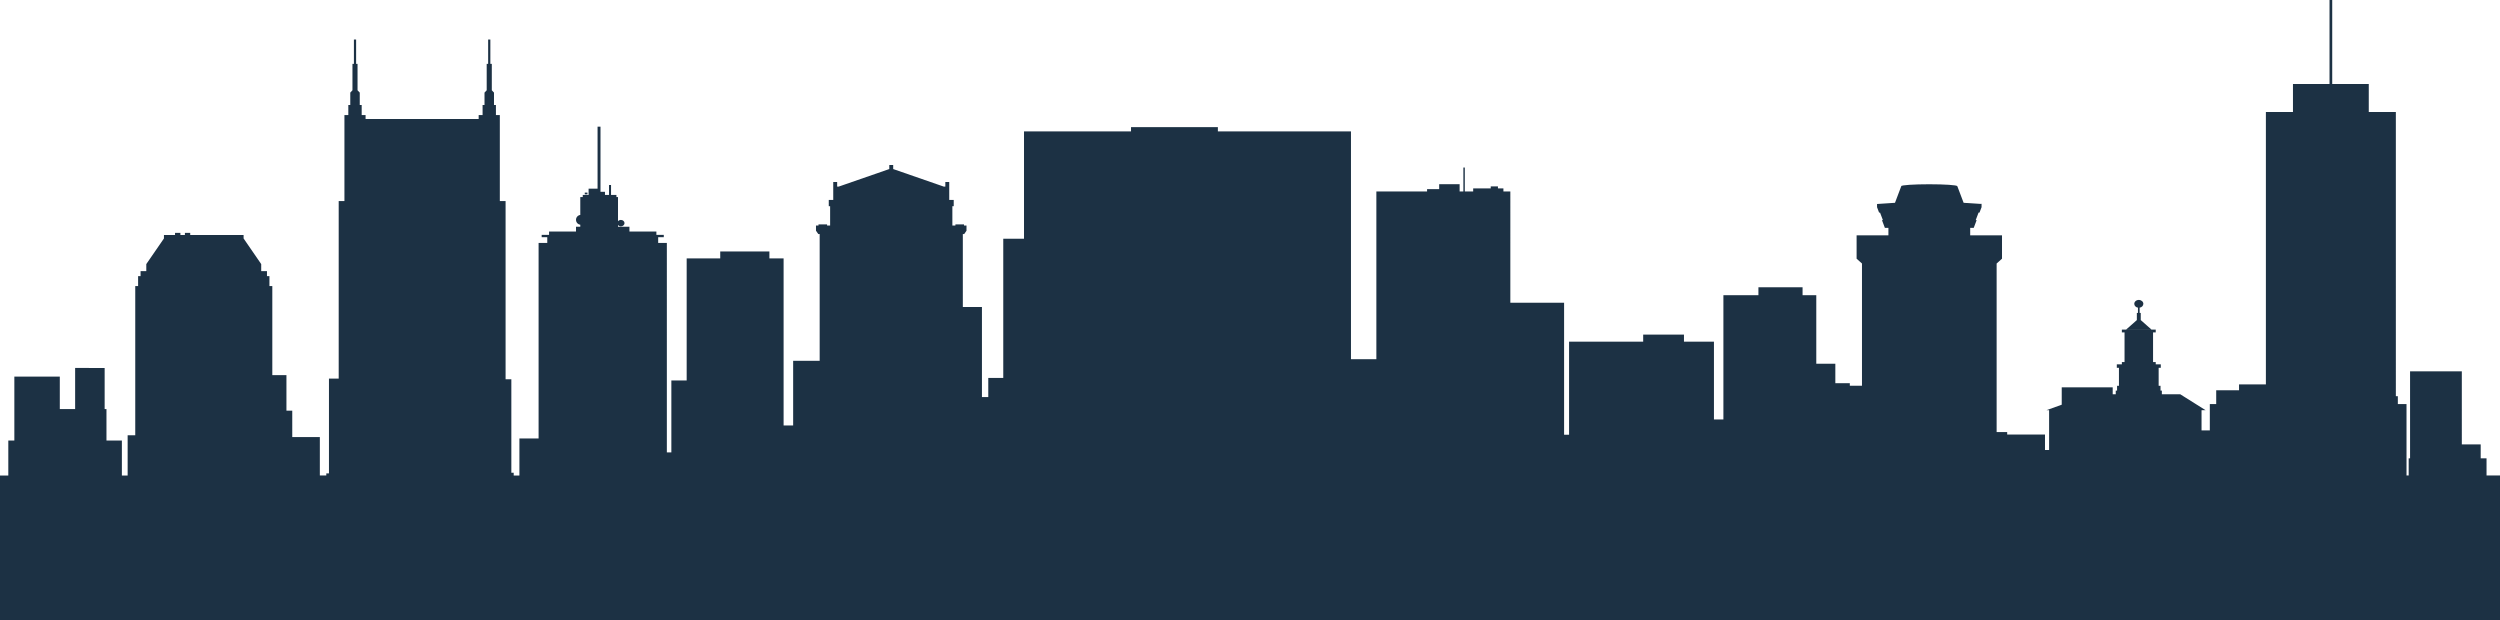 <?xml version="1.0" encoding="utf-8"?>
<!-- Generator: Adobe Illustrator 17.0.0, SVG Export Plug-In . SVG Version: 6.00 Build 0)  -->
<!DOCTYPE svg PUBLIC "-//W3C//DTD SVG 1.1//EN" "http://www.w3.org/Graphics/SVG/1.1/DTD/svg11.dtd">
<svg version="1.1" id="Layer_1" xmlns="http://www.w3.org/2000/svg" xmlns:xlink="http://www.w3.org/1999/xlink" x="0px" y="0px"
	 width="1366.002px" height="338.769px" viewBox="0 0 1366.002 338.769" enable-background="new 0 0 1366.002 338.769"
	 xml:space="preserve">
<path fill="#1C3144" d="M0,259.812v69.713l0,0v9.244h1366.002v-9.244l0,0v-69.713h-7.356v-9.368h-3.194v-7.635h-10.312V202.88
	h-28.28v47.564h-0.757v9.368h-1.181v-39.02h-4.741v-4.309h-1.085V61.208h-14.795V45.911h-19.973V0h-1.478v45.911h-19.973v15.297
	h-14.795v148.82h-14.677v3.228h-12.468v7.537h-3.492v14.381h-4.521v-11.048h2.205l-13.818-8.683h-10.072v-2.016h-0.726v-2.635
	h-1.024v-9.809h1.169v-1.891h-1.169h-1.597v-1.252h-1.459v-16.225h1.459v-1.509h-18.502v1.509h1.463v16.225h-1.463v1.252h-1.597
	h-1.165v1.891h1.165v9.809h-1.024v2.635h-0.726v2.016h-1.001h-0.661v-3.807h-27.852v9.499l-8.315,2.991h1.418v21.74h-2.244v-8.42
	h-20.66v-1.357h-5.766v-92.105l2.935-2.628v-12.767h-17.382v-4.091h1.678h0.26l1.597-4.223h-0.516l1.556-4.097h0.504l1.135-2.965
	v-1.759c-3.149-0.255-6.427-0.467-9.806-0.636l-3.453-9.114h-0.107c0-0.56-6.851-1.021-15.253-1.021
	c-8.391,0-15.242,0.461-15.242,1.021l-3.445,9.114c-3.379,0.169-6.657,0.381-9.807,0.636v1.759l1.124,2.965h0.516l1.555,4.097
	h-0.512l1.593,4.223h0.26h1.677v4.091h-17.381v12.767l2.935,2.628v66.775h-6.645v-1.364h-7.909v-10.646H992.42v-37.465h-7.493
	v-4.309h-24.122v4.309h-19.136v67.895h-5.162v-42.485h-16.381v-3.861h-22.288v3.861h-40.491v50.859h-2.721v-72.15h-29.372V104.63
	h-3.787v-1.674h-2.988v-1.093h-3.943v1.093h-9.591v1.674h-4.57V91.538h-0.787v13.091h-2.048v-3.986h-11.172v2.715h-6.611v1.272
	h-27.71v91.643h-13.874V71.781h-72.726v-2.319H617.99v2.319h-58.474v58.665h-11.334v76.064h-8.188v10.442h-3.462v-49.218h-10.439
	V127.91h0.733l1.269-1.844v-2.826h-1.361v-0.64h-4.696v0.64h-1.662v-10.568h0.738v-3.438h-0.738h-1.708v-5.066v-2.22v-2.484h-2.132
	v2.484h-0.889l-27.601-9.576v-2.209h-2.136v2.208l-27.597,9.577h-0.888v-2.484h-2.136v2.484v2.22v5.066h-1.704h-0.742v3.438h0.742
	v10.568h-1.67v-0.64h-4.692v0.64h-1.364v2.826l1.276,1.844h0.734v69.226h-14.49v35.337h-5.216v-91.268h-7.757v-3.807h-26.87v3.807
	h-18.337V207.9h-8.369v39.297h-2.46V132.745h-4.742v-3.149h3.064v-1.278h-4.043v-1.792h-14.726v-2.649h-6.248v-0.939
	c0.358,0.439,0.935,0.728,1.59,0.728c1.081,0,1.967-0.784,1.967-1.752c0-0.962-0.886-1.746-1.967-1.746
	c-0.655,0-1.232,0.288-1.59,0.726v-13.23h-0.863v-1.166h-2.942v-5.402h-1.104v5.402h-2.212v-1.693h-2.449v-35.6h-1.601v33.901
	h-4.903v3.393h-3.19v1.166h-1.348v9.781c-1.309,0.156-2.339,1.286-2.339,2.663c0,1.389,1.03,2.521,2.339,2.677v1.092h-2.339v2.649
	h-14.726v1.792h-4.035v1.278h3.057v3.149h-4.738v106.816h-10.485v20.251h-3.118v-1.529h-1.284v-51.043h-3.149v-97.395h-3.148v-36.55
	v-8.261v-2.174h-2.125V57.36h-1.054v-6.766l-1.193-1.258V34.89h-0.795V21.588h-1.207V34.89h-0.794v14.447l-1.193,1.258v6.766h-1.054
	v5.501h-2.14v2.174H199.75v-2.174h-2.125V57.36h-1.055v-6.766l-1.207-1.258V34.89h-0.779V21.588h-1.207V34.89h-0.795v14.447
	l-1.192,1.258v6.766h-1.07v5.501h-2.125v2.174v8.261v36.55h-3.133v97.015h-5.319v51.798h-1.452v1.153h-3.531v-21.016h-15.07V224.39
	h-3.179v-19.434h-7.719v-48.658h-1.574v-5.428h-1.345v-2.708h-3.149v-3.867l-9.629-14.002v-1.881h-29.162v-1.16h-2.904v1.16h-2.46
	v-1.16h-2.935v1.16H89.58v1.88l-9.644,14.002v3.867h-3.133v2.708h-1.345v5.428h-1.559v81.539h-4.157v21.977h-3.149v-19.111h-8.421
	v-17.188h-0.994v-22.458H41.053v22.458h-8.376V205.78H7.84v34.923H4.539v19.111H0V259.812z M1169.104,171.001v-2.885
	c1.15-0.186,2.025-1.052,2.025-2.101c0-1.173-1.116-2.134-2.484-2.134s-2.48,0.961-2.48,2.134c0,1.048,0.869,1.913,2.014,2.101
	v2.886h-0.604v3.898l-5.827,5.154h13.794l-5.835-5.16v-3.891h-0.603V171.001z M319.515,106.177h1.471v-0.949h-1.471V106.177z"/>
</svg>
